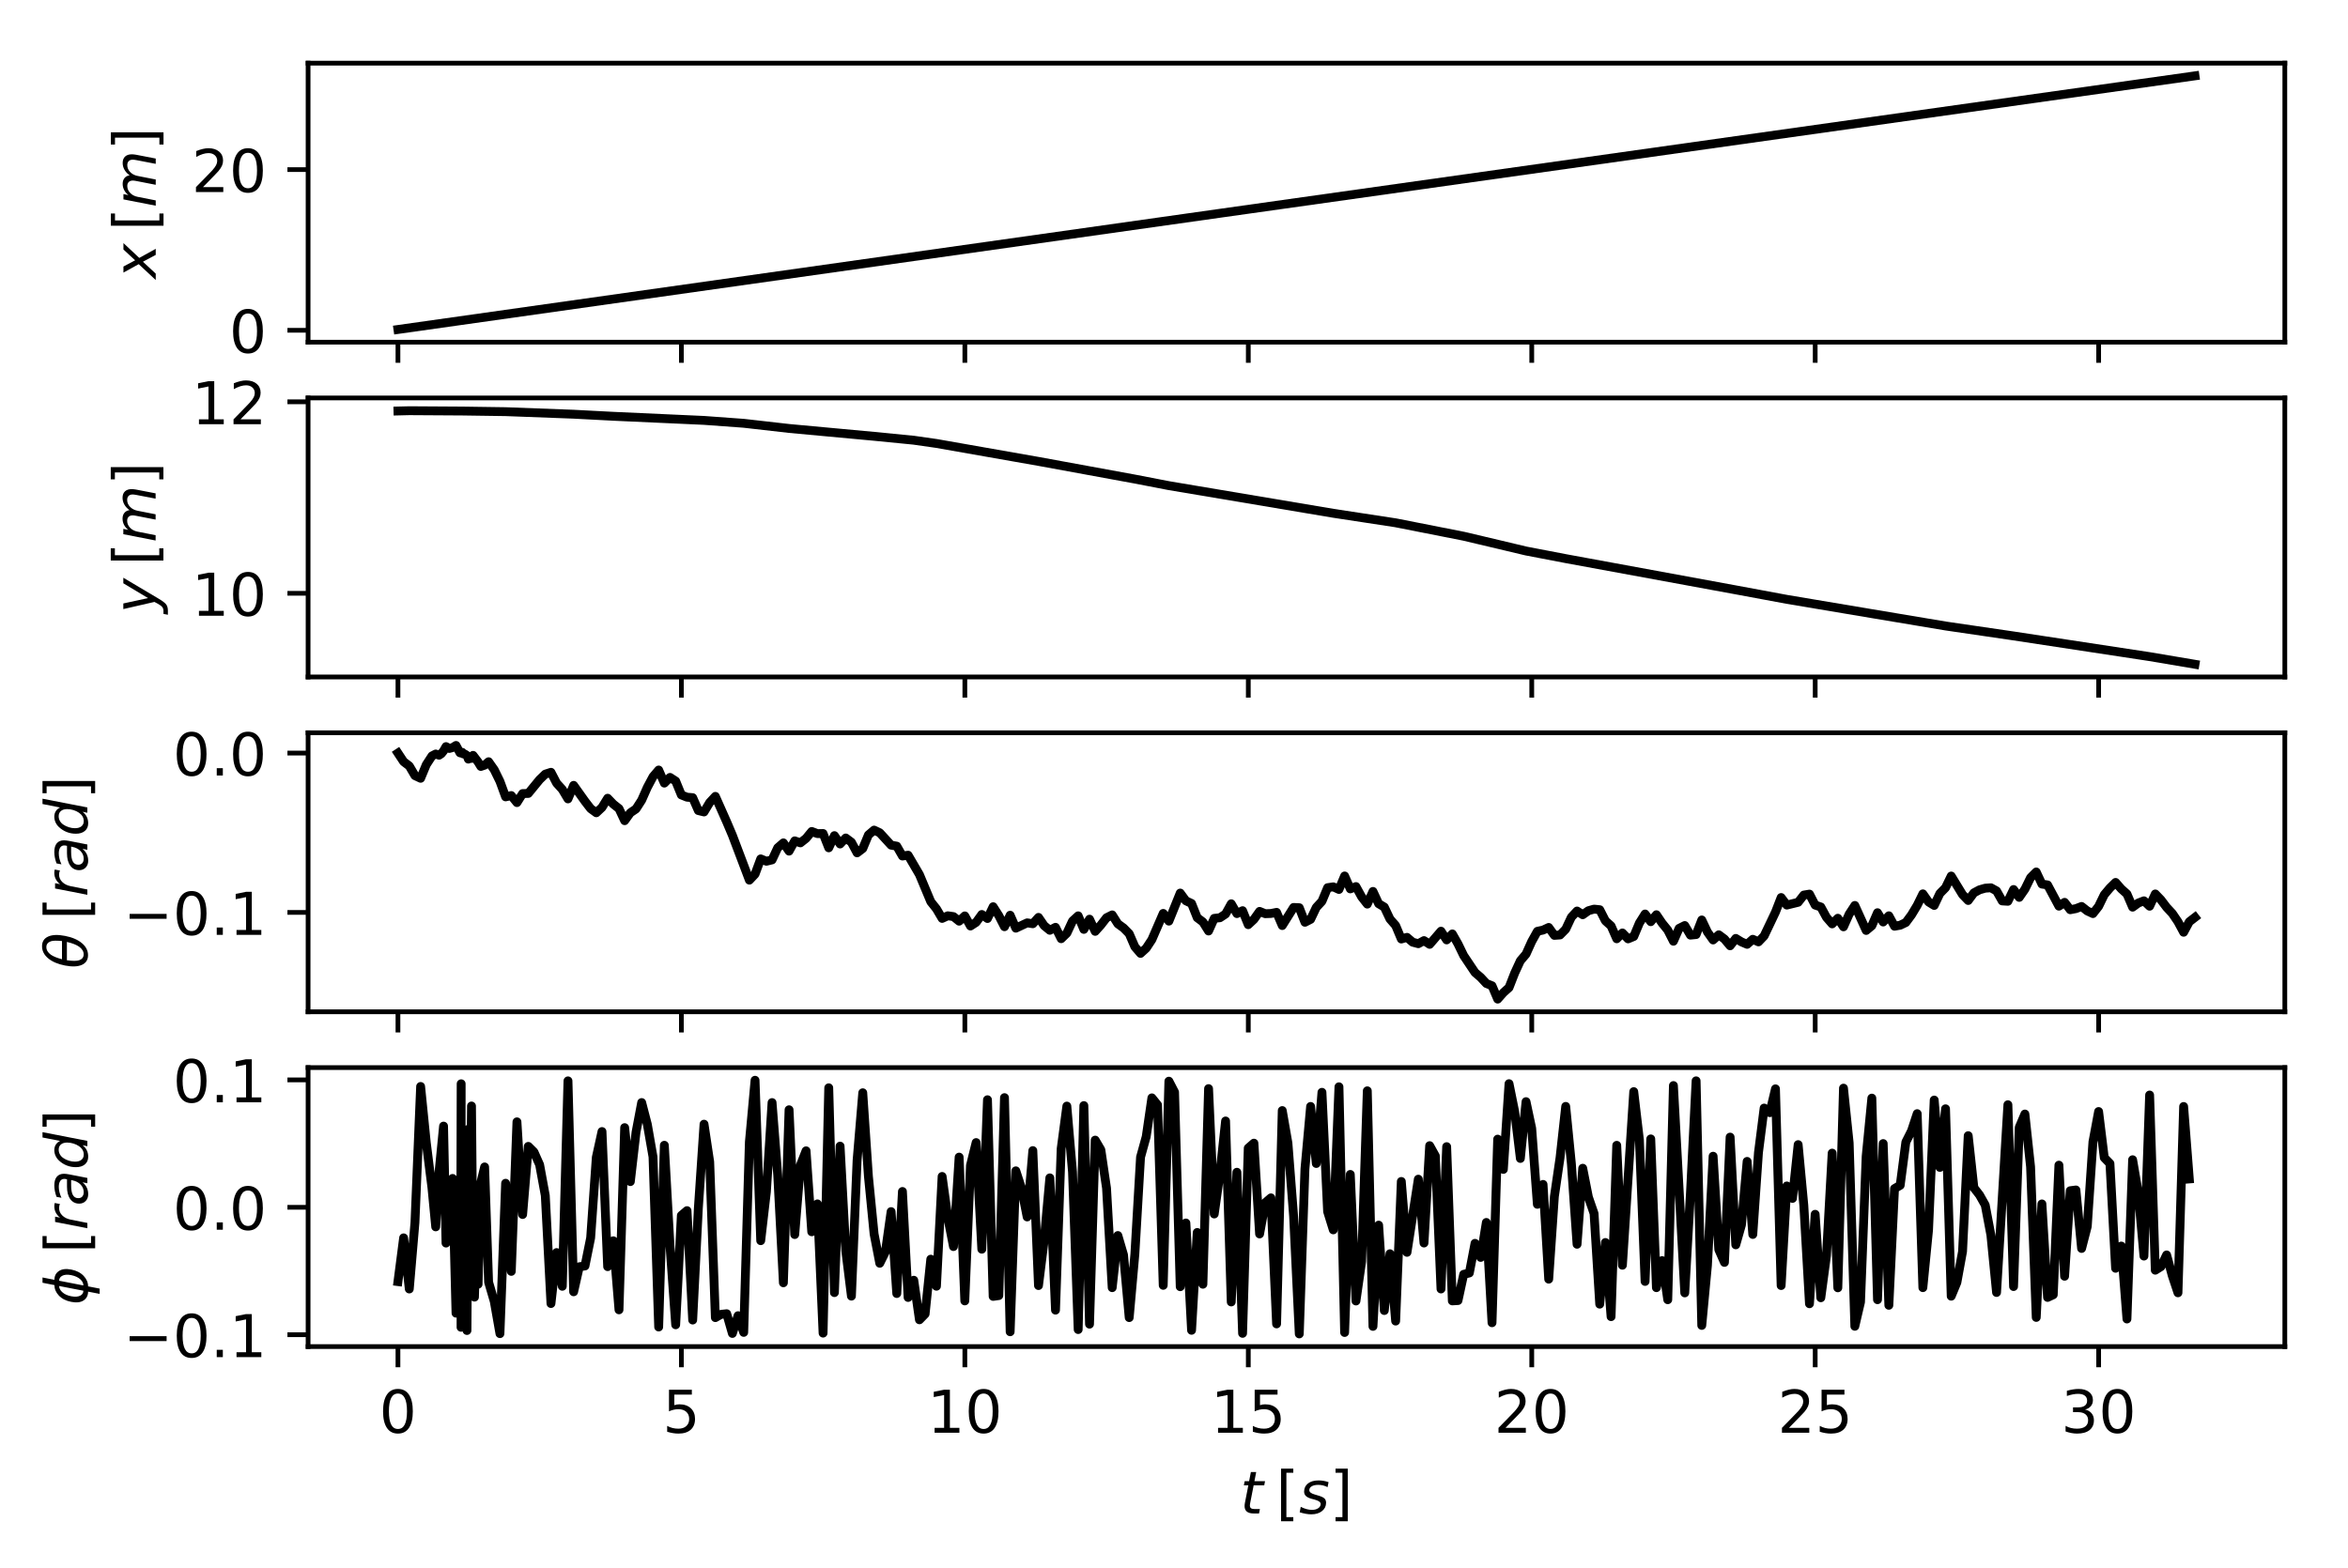 <?xml version="1.0" encoding="utf-8" standalone="no"?>
<!DOCTYPE svg PUBLIC "-//W3C//DTD SVG 1.1//EN"
  "http://www.w3.org/Graphics/SVG/1.1/DTD/svg11.dtd">
<!-- Created with matplotlib (http://matplotlib.org/) -->
<svg height="265.696pt" version="1.1" viewBox="0 0 397.683 265.696" width="397.683pt" xmlns="http://www.w3.org/2000/svg" xmlns:xlink="http://www.w3.org/1999/xlink">
 <defs>
  <style type="text/css">
*{stroke-linecap:butt;stroke-linejoin:round;}
  </style>
 </defs>
 <g id="figure_1">
  <g id="patch_1">
   <path d="M 0 265.696 
L 397.683 265.696 
L 397.683 0 
L 0 0 
z
" style="fill:#ffffff;"/>
  </g>
  <g id="axes_1">
   <g id="patch_2">
    <path d="M 52.183 57.97 
L 386.983 57.97 
L 386.983 10.7 
L 52.183 10.7 
z
" style="fill:#ffffff;"/>
   </g>
   <g id="matplotlib.axis_1">
    <g id="xtick_1">
     <g id="line2d_1">
      <defs>
       <path d="M 0 0 
L 0 3.5 
" id="m81883946bd" style="stroke:#000000;stroke-width:0.8;"/>
      </defs>
      <g>
       <use style="stroke:#000000;stroke-width:0.8;" x="67.401" xlink:href="#m81883946bd" y="57.97"/>
      </g>
     </g>
    </g>
    <g id="xtick_2">
     <g id="line2d_2">
      <g>
       <use style="stroke:#000000;stroke-width:0.8;" x="115.409" xlink:href="#m81883946bd" y="57.97"/>
      </g>
     </g>
    </g>
    <g id="xtick_3">
     <g id="line2d_3">
      <g>
       <use style="stroke:#000000;stroke-width:0.8;" x="163.417" xlink:href="#m81883946bd" y="57.97"/>
      </g>
     </g>
    </g>
    <g id="xtick_4">
     <g id="line2d_4">
      <g>
       <use style="stroke:#000000;stroke-width:0.8;" x="211.426" xlink:href="#m81883946bd" y="57.97"/>
      </g>
     </g>
    </g>
    <g id="xtick_5">
     <g id="line2d_5">
      <g>
       <use style="stroke:#000000;stroke-width:0.8;" x="259.434" xlink:href="#m81883946bd" y="57.97"/>
      </g>
     </g>
    </g>
    <g id="xtick_6">
     <g id="line2d_6">
      <g>
       <use style="stroke:#000000;stroke-width:0.8;" x="307.442" xlink:href="#m81883946bd" y="57.97"/>
      </g>
     </g>
    </g>
    <g id="xtick_7">
     <g id="line2d_7">
      <g>
       <use style="stroke:#000000;stroke-width:0.8;" x="355.45" xlink:href="#m81883946bd" y="57.97"/>
      </g>
     </g>
    </g>
   </g>
   <g id="matplotlib.axis_2">
    <g id="ytick_1">
     <g id="line2d_8">
      <defs>
       <path d="M 0 0 
L -3.5 0 
" id="m32c5c1da26" style="stroke:#000000;stroke-width:0.8;"/>
      </defs>
      <g>
       <use style="stroke:#000000;stroke-width:0.8;" x="52.183" xlink:href="#m32c5c1da26" y="55.957"/>
      </g>
     </g>
     <g id="text_1">
      <!-- 0 -->
      <defs>
       <path d="M 31.781 66.406 
Q 24.172 66.406 20.328 58.906 
Q 16.5 51.422 16.5 36.375 
Q 16.5 21.391 20.328 13.891 
Q 24.172 6.391 31.781 6.391 
Q 39.453 6.391 43.281 13.891 
Q 47.125 21.391 47.125 36.375 
Q 47.125 51.422 43.281 58.906 
Q 39.453 66.406 31.781 66.406 
z
M 31.781 74.219 
Q 44.047 74.219 50.516 64.516 
Q 56.984 54.828 56.984 36.375 
Q 56.984 17.969 50.516 8.266 
Q 44.047 -1.422 31.781 -1.422 
Q 19.531 -1.422 13.062 8.266 
Q 6.594 17.969 6.594 36.375 
Q 6.594 54.828 13.062 64.516 
Q 19.531 74.219 31.781 74.219 
z
" id="DejaVuSans-30"/>
      </defs>
      <g transform="translate(38.82 59.756)scale(0.1 -0.1)">
       <use xlink:href="#DejaVuSans-30"/>
      </g>
     </g>
    </g>
    <g id="ytick_2">
     <g id="line2d_9">
      <g>
       <use style="stroke:#000000;stroke-width:0.8;" x="52.183" xlink:href="#m32c5c1da26" y="28.732"/>
      </g>
     </g>
     <g id="text_2">
      <!-- 20 -->
      <defs>
       <path d="M 19.188 8.297 
L 53.609 8.297 
L 53.609 0 
L 7.328 0 
L 7.328 8.297 
Q 12.938 14.109 22.625 23.891 
Q 32.328 33.688 34.812 36.531 
Q 39.547 41.844 41.422 45.531 
Q 43.312 49.219 43.312 52.781 
Q 43.312 58.594 39.234 62.25 
Q 35.156 65.922 28.609 65.922 
Q 23.969 65.922 18.812 64.312 
Q 13.672 62.703 7.812 59.422 
L 7.812 69.391 
Q 13.766 71.781 18.938 73 
Q 24.125 74.219 28.422 74.219 
Q 39.75 74.219 46.484 68.547 
Q 53.219 62.891 53.219 53.422 
Q 53.219 48.922 51.531 44.891 
Q 49.859 40.875 45.406 35.406 
Q 44.188 33.984 37.641 27.219 
Q 31.109 20.453 19.188 8.297 
z
" id="DejaVuSans-32"/>
      </defs>
      <g transform="translate(32.458 32.532)scale(0.1 -0.1)">
       <use xlink:href="#DejaVuSans-32"/>
       <use x="63.623" xlink:href="#DejaVuSans-30"/>
      </g>
     </g>
    </g>
    <g id="text_3">
     <!-- $x \: [m]$ -->
     <defs>
      <path d="M 60.016 54.688 
L 34.906 27.875 
L 50.297 0 
L 39.984 0 
L 28.422 21.688 
L 8.297 0 
L -2.594 0 
L 24.312 28.812 
L 10.016 54.688 
L 20.312 54.688 
L 30.812 34.906 
L 49.125 54.688 
z
" id="DejaVuSans-Oblique-78"/>
      <path d="M 8.594 75.984 
L 29.297 75.984 
L 29.297 69 
L 17.578 69 
L 17.578 -6.203 
L 29.297 -6.203 
L 29.297 -13.188 
L 8.594 -13.188 
z
" id="DejaVuSans-5b"/>
      <path d="M 89.797 33.016 
L 83.406 0 
L 74.422 0 
L 80.719 32.719 
Q 81.109 34.812 81.297 36.328 
Q 81.5 37.844 81.5 38.922 
Q 81.5 43.312 79.047 45.75 
Q 76.609 48.188 72.219 48.188 
Q 65.672 48.188 60.547 43.281 
Q 55.422 38.375 53.906 30.516 
L 47.906 0 
L 38.922 0 
L 45.312 32.719 
Q 45.703 34.516 45.891 36.047 
Q 46.094 37.594 46.094 38.812 
Q 46.094 43.266 43.656 45.719 
Q 41.219 48.188 36.922 48.188 
Q 30.281 48.188 25.141 43.281 
Q 20.016 38.375 18.5 30.516 
L 12.5 0 
L 3.516 0 
L 14.203 54.688 
L 23.188 54.688 
L 21.484 46.188 
Q 25.141 50.984 30.047 53.484 
Q 34.969 56 40.578 56 
Q 46.531 56 50.359 52.875 
Q 54.203 49.75 54.984 44.188 
Q 59.078 49.953 64.469 52.969 
Q 69.875 56 75.875 56 
Q 82.906 56 86.734 51.953 
Q 90.578 47.906 90.578 40.484 
Q 90.578 38.875 90.375 36.938 
Q 90.188 35.016 89.797 33.016 
z
" id="DejaVuSans-Oblique-6d"/>
      <path d="M 30.422 75.984 
L 30.422 -13.188 
L 9.719 -13.188 
L 9.719 -6.203 
L 21.391 -6.203 
L 21.391 69 
L 9.719 69 
L 9.719 75.984 
z
" id="DejaVuSans-5d"/>
     </defs>
     <g transform="translate(26.378 47.185)rotate(-90)scale(0.1 -0.1)">
      <use transform="translate(0 0.016)" xlink:href="#DejaVuSans-Oblique-78"/>
      <use transform="translate(80.827 0.016)" xlink:href="#DejaVuSans-5b"/>
      <use transform="translate(119.84 0.016)" xlink:href="#DejaVuSans-Oblique-6d"/>
      <use transform="translate(217.252 0.016)" xlink:href="#DejaVuSans-5d"/>
     </g>
    </g>
   </g>
   <g id="line2d_10">
    <path clip-path="url(#p92d96de871)" d="M 67.401 55.821 
L 206.616 36.135 
L 371.765 12.849 
L 371.765 12.849 
" style="fill:none;stroke:#000000;stroke-linecap:square;stroke-width:1.5;"/>
   </g>
   <g id="patch_3">
    <path d="M 52.183 57.97 
L 52.183 10.7 
" style="fill:none;stroke:#000000;stroke-linecap:square;stroke-linejoin:miter;stroke-width:0.8;"/>
   </g>
   <g id="patch_4">
    <path d="M 386.983 57.97 
L 386.983 10.7 
" style="fill:none;stroke:#000000;stroke-linecap:square;stroke-linejoin:miter;stroke-width:0.8;"/>
   </g>
   <g id="patch_5">
    <path d="M 52.183 57.97 
L 386.983 57.97 
" style="fill:none;stroke:#000000;stroke-linecap:square;stroke-linejoin:miter;stroke-width:0.8;"/>
   </g>
   <g id="patch_6">
    <path d="M 52.183 10.7 
L 386.983 10.7 
" style="fill:none;stroke:#000000;stroke-linecap:square;stroke-linejoin:miter;stroke-width:0.8;"/>
   </g>
  </g>
  <g id="axes_2">
   <g id="patch_7">
    <path d="M 52.183 114.693 
L 386.983 114.693 
L 386.983 67.423 
L 52.183 67.423 
z
" style="fill:#ffffff;"/>
   </g>
   <g id="matplotlib.axis_3">
    <g id="xtick_8">
     <g id="line2d_11">
      <g>
       <use style="stroke:#000000;stroke-width:0.8;" x="67.401" xlink:href="#m81883946bd" y="114.693"/>
      </g>
     </g>
    </g>
    <g id="xtick_9">
     <g id="line2d_12">
      <g>
       <use style="stroke:#000000;stroke-width:0.8;" x="115.409" xlink:href="#m81883946bd" y="114.693"/>
      </g>
     </g>
    </g>
    <g id="xtick_10">
     <g id="line2d_13">
      <g>
       <use style="stroke:#000000;stroke-width:0.8;" x="163.417" xlink:href="#m81883946bd" y="114.693"/>
      </g>
     </g>
    </g>
    <g id="xtick_11">
     <g id="line2d_14">
      <g>
       <use style="stroke:#000000;stroke-width:0.8;" x="211.426" xlink:href="#m81883946bd" y="114.693"/>
      </g>
     </g>
    </g>
    <g id="xtick_12">
     <g id="line2d_15">
      <g>
       <use style="stroke:#000000;stroke-width:0.8;" x="259.434" xlink:href="#m81883946bd" y="114.693"/>
      </g>
     </g>
    </g>
    <g id="xtick_13">
     <g id="line2d_16">
      <g>
       <use style="stroke:#000000;stroke-width:0.8;" x="307.442" xlink:href="#m81883946bd" y="114.693"/>
      </g>
     </g>
    </g>
    <g id="xtick_14">
     <g id="line2d_17">
      <g>
       <use style="stroke:#000000;stroke-width:0.8;" x="355.45" xlink:href="#m81883946bd" y="114.693"/>
      </g>
     </g>
    </g>
   </g>
   <g id="matplotlib.axis_4">
    <g id="ytick_3">
     <g id="line2d_18">
      <g>
       <use style="stroke:#000000;stroke-width:0.8;" x="52.183" xlink:href="#m32c5c1da26" y="100.519"/>
      </g>
     </g>
     <g id="text_4">
      <!-- 10 -->
      <defs>
       <path d="M 12.406 8.297 
L 28.516 8.297 
L 28.516 63.922 
L 10.984 60.406 
L 10.984 69.391 
L 28.422 72.906 
L 38.281 72.906 
L 38.281 8.297 
L 54.391 8.297 
L 54.391 0 
L 12.406 0 
z
" id="DejaVuSans-31"/>
      </defs>
      <g transform="translate(32.458 104.319)scale(0.1 -0.1)">
       <use xlink:href="#DejaVuSans-31"/>
       <use x="63.623" xlink:href="#DejaVuSans-30"/>
      </g>
     </g>
    </g>
    <g id="ytick_4">
     <g id="line2d_19">
      <g>
       <use style="stroke:#000000;stroke-width:0.8;" x="52.183" xlink:href="#m32c5c1da26" y="68.073"/>
      </g>
     </g>
     <g id="text_5">
      <!-- 12 -->
      <g transform="translate(32.458 71.872)scale(0.1 -0.1)">
       <use xlink:href="#DejaVuSans-31"/>
       <use x="63.623" xlink:href="#DejaVuSans-32"/>
      </g>
     </g>
    </g>
    <g id="text_6">
     <!-- $y \: [m]$ -->
     <defs>
      <path d="M 24.812 -5.078 
Q 18.562 -15.578 14.625 -18.188 
Q 10.688 -20.797 4.594 -20.797 
L -2.484 -20.797 
L -0.984 -13.281 
L 4.203 -13.281 
Q 7.953 -13.281 10.594 -11.234 
Q 13.234 -9.188 16.5 -3.219 
L 19.281 2 
L 7.172 54.688 
L 16.703 54.688 
L 25.781 12.797 
L 50.875 54.688 
L 60.297 54.688 
z
" id="DejaVuSans-Oblique-79"/>
     </defs>
     <g transform="translate(26.358 103.908)rotate(-90)scale(0.1 -0.1)">
      <use transform="translate(0 0.016)" xlink:href="#DejaVuSans-Oblique-79"/>
      <use transform="translate(80.827 0.016)" xlink:href="#DejaVuSans-5b"/>
      <use transform="translate(119.84 0.016)" xlink:href="#DejaVuSans-Oblique-6d"/>
      <use transform="translate(217.252 0.016)" xlink:href="#DejaVuSans-5d"/>
     </g>
    </g>
   </g>
   <g id="line2d_20">
    <path clip-path="url(#p601a34c02e)" d="M 67.401 69.63 
L 69.321 69.583 
L 78.344 69.639 
L 85.636 69.744 
L 97.158 70.176 
L 103.879 70.527 
L 113.481 70.963 
L 119.242 71.225 
L 125.963 71.715 
L 133.644 72.589 
L 148.046 73.921 
L 154.768 74.583 
L 158.608 75.132 
L 175.891 78.172 
L 192.214 81.164 
L 197.975 82.278 
L 225.82 86.962 
L 236.382 88.574 
L 247.903 90.847 
L 253.664 92.209 
L 258.465 93.351 
L 265.186 94.642 
L 293.991 99.937 
L 302.633 101.543 
L 317.035 103.964 
L 329.517 106.053 
L 341.039 107.741 
L 364.083 111.246 
L 371.765 112.544 
L 371.765 112.544 
" style="fill:none;stroke:#000000;stroke-linecap:square;stroke-width:1.5;"/>
   </g>
   <g id="patch_8">
    <path d="M 52.183 114.693 
L 52.183 67.423 
" style="fill:none;stroke:#000000;stroke-linecap:square;stroke-linejoin:miter;stroke-width:0.8;"/>
   </g>
   <g id="patch_9">
    <path d="M 386.983 114.693 
L 386.983 67.423 
" style="fill:none;stroke:#000000;stroke-linecap:square;stroke-linejoin:miter;stroke-width:0.8;"/>
   </g>
   <g id="patch_10">
    <path d="M 52.183 114.693 
L 386.983 114.693 
" style="fill:none;stroke:#000000;stroke-linecap:square;stroke-linejoin:miter;stroke-width:0.8;"/>
   </g>
   <g id="patch_11">
    <path d="M 52.183 67.423 
L 386.983 67.423 
" style="fill:none;stroke:#000000;stroke-linecap:square;stroke-linejoin:miter;stroke-width:0.8;"/>
   </g>
  </g>
  <g id="axes_3">
   <g id="patch_12">
    <path d="M 52.183 171.417 
L 386.983 171.417 
L 386.983 124.147 
L 52.183 124.147 
z
" style="fill:#ffffff;"/>
   </g>
   <g id="matplotlib.axis_5">
    <g id="xtick_15">
     <g id="line2d_21">
      <g>
       <use style="stroke:#000000;stroke-width:0.8;" x="67.401" xlink:href="#m81883946bd" y="171.417"/>
      </g>
     </g>
    </g>
    <g id="xtick_16">
     <g id="line2d_22">
      <g>
       <use style="stroke:#000000;stroke-width:0.8;" x="115.409" xlink:href="#m81883946bd" y="171.417"/>
      </g>
     </g>
    </g>
    <g id="xtick_17">
     <g id="line2d_23">
      <g>
       <use style="stroke:#000000;stroke-width:0.8;" x="163.417" xlink:href="#m81883946bd" y="171.417"/>
      </g>
     </g>
    </g>
    <g id="xtick_18">
     <g id="line2d_24">
      <g>
       <use style="stroke:#000000;stroke-width:0.8;" x="211.426" xlink:href="#m81883946bd" y="171.417"/>
      </g>
     </g>
    </g>
    <g id="xtick_19">
     <g id="line2d_25">
      <g>
       <use style="stroke:#000000;stroke-width:0.8;" x="259.434" xlink:href="#m81883946bd" y="171.417"/>
      </g>
     </g>
    </g>
    <g id="xtick_20">
     <g id="line2d_26">
      <g>
       <use style="stroke:#000000;stroke-width:0.8;" x="307.442" xlink:href="#m81883946bd" y="171.417"/>
      </g>
     </g>
    </g>
    <g id="xtick_21">
     <g id="line2d_27">
      <g>
       <use style="stroke:#000000;stroke-width:0.8;" x="355.45" xlink:href="#m81883946bd" y="171.417"/>
      </g>
     </g>
    </g>
   </g>
   <g id="matplotlib.axis_6">
    <g id="ytick_5">
     <g id="line2d_28">
      <g>
       <use style="stroke:#000000;stroke-width:0.8;" x="52.183" xlink:href="#m32c5c1da26" y="154.584"/>
      </g>
     </g>
     <g id="text_7">
      <!-- −0.1 -->
      <defs>
       <path d="M 10.594 35.5 
L 73.188 35.5 
L 73.188 27.203 
L 10.594 27.203 
z
" id="DejaVuSans-2212"/>
       <path d="M 10.688 12.406 
L 21 12.406 
L 21 0 
L 10.688 0 
z
" id="DejaVuSans-2e"/>
      </defs>
      <g transform="translate(20.9 158.383)scale(0.1 -0.1)">
       <use xlink:href="#DejaVuSans-2212"/>
       <use x="83.789" xlink:href="#DejaVuSans-30"/>
       <use x="147.412" xlink:href="#DejaVuSans-2e"/>
       <use x="179.199" xlink:href="#DejaVuSans-31"/>
      </g>
     </g>
    </g>
    <g id="ytick_6">
     <g id="line2d_29">
      <g>
       <use style="stroke:#000000;stroke-width:0.8;" x="52.183" xlink:href="#m32c5c1da26" y="127.587"/>
      </g>
     </g>
     <g id="text_8">
      <!-- 0.0 -->
      <g transform="translate(29.28 131.386)scale(0.1 -0.1)">
       <use xlink:href="#DejaVuSans-30"/>
       <use x="63.623" xlink:href="#DejaVuSans-2e"/>
       <use x="95.41" xlink:href="#DejaVuSans-30"/>
      </g>
     </g>
    </g>
    <g id="text_9">
     <!-- $\theta \: [rad]$ -->
     <defs>
      <path d="M 45.516 34.672 
L 14.453 34.672 
Q 12.359 20.062 14.5 13.875 
Q 17.188 6.25 24.469 6.25 
Q 31.781 6.25 37.359 13.922 
Q 42.234 20.656 45.516 34.672 
z
M 47.016 42.969 
Q 48.344 56.844 46.625 61.719 
Q 43.953 69.438 36.766 69.438 
Q 29.297 69.438 23.828 61.812 
Q 19.531 55.672 16.156 42.969 
z
M 38.188 76.766 
Q 49.906 76.766 54.594 66.406 
Q 59.281 56.109 55.719 37.844 
Q 52.203 19.625 43.453 9.281 
Q 34.766 -1.125 23.047 -1.125 
Q 11.281 -1.125 6.641 9.281 
Q 2 19.625 5.516 37.844 
Q 9.078 56.109 17.719 66.406 
Q 26.422 76.766 38.188 76.766 
z
" id="DejaVuSans-Oblique-3b8"/>
      <path d="M 44.578 46.391 
Q 43.219 47.125 41.453 47.516 
Q 39.703 47.906 37.703 47.906 
Q 30.516 47.906 25.141 42.453 
Q 19.781 37.016 18.016 27.875 
L 12.5 0 
L 3.516 0 
L 14.203 54.688 
L 23.188 54.688 
L 21.484 46.188 
Q 25.047 50.922 30 53.453 
Q 34.969 56 40.578 56 
Q 42.047 56 43.453 55.828 
Q 44.875 55.672 46.297 55.281 
z
" id="DejaVuSans-Oblique-72"/>
      <path d="M 53.719 31.203 
L 47.609 0 
L 38.625 0 
L 40.281 8.297 
Q 36.328 3.422 31.266 1 
Q 26.219 -1.422 20.016 -1.422 
Q 13.031 -1.422 8.562 2.844 
Q 4.109 7.125 4.109 13.812 
Q 4.109 23.391 11.75 28.953 
Q 19.391 34.516 32.812 34.516 
L 45.312 34.516 
L 45.797 36.922 
Q 45.906 37.312 45.953 37.766 
Q 46 38.234 46 39.203 
Q 46 43.562 42.453 45.969 
Q 38.922 48.391 32.516 48.391 
Q 28.125 48.391 23.5 47.266 
Q 18.891 46.141 14.016 43.891 
L 15.578 52.203 
Q 20.656 54.109 25.516 55.047 
Q 30.375 56 34.906 56 
Q 44.578 56 49.625 51.797 
Q 54.688 47.609 54.688 39.594 
Q 54.688 37.984 54.438 35.812 
Q 54.203 33.641 53.719 31.203 
z
M 44 27.484 
L 35.016 27.484 
Q 23.969 27.484 18.672 24.531 
Q 13.375 21.578 13.375 15.375 
Q 13.375 11.078 16.078 8.641 
Q 18.797 6.203 23.578 6.203 
Q 30.906 6.203 36.375 11.453 
Q 41.844 16.703 43.609 25.484 
z
" id="DejaVuSans-Oblique-61"/>
      <path d="M 41.797 8.203 
Q 38.188 3.469 33.25 1.016 
Q 28.328 -1.422 22.312 -1.422 
Q 14.109 -1.422 9.344 4.172 
Q 4.594 9.766 4.594 19.484 
Q 4.594 27.594 7.469 34.938 
Q 10.359 42.281 15.828 48.094 
Q 19.438 51.953 23.969 53.969 
Q 28.516 56 33.5 56 
Q 38.766 56 42.797 53.453 
Q 46.828 50.922 49.031 46.188 
L 54.891 75.984 
L 63.922 75.984 
L 49.125 0 
L 40.094 0 
z
M 13.922 21.094 
Q 13.922 14.016 17.109 10.062 
Q 20.312 6.109 25.984 6.109 
Q 30.172 6.109 33.766 8.125 
Q 37.359 10.156 40.094 14.109 
Q 42.969 18.219 44.625 23.578 
Q 46.297 28.953 46.297 34.188 
Q 46.297 40.969 43.094 44.766 
Q 39.891 48.578 34.281 48.578 
Q 30.031 48.578 26.359 46.578 
Q 22.703 44.578 20.125 40.828 
Q 17.281 36.766 15.594 31.391 
Q 13.922 26.031 13.922 21.094 
z
" id="DejaVuSans-Oblique-64"/>
     </defs>
     <g transform="translate(14.82 164.132)rotate(-90)scale(0.1 -0.1)">
      <use transform="translate(0 0.234)" xlink:href="#DejaVuSans-Oblique-3b8"/>
      <use transform="translate(82.829 0.234)" xlink:href="#DejaVuSans-5b"/>
      <use transform="translate(121.842 0.234)" xlink:href="#DejaVuSans-Oblique-72"/>
      <use transform="translate(162.956 0.234)" xlink:href="#DejaVuSans-Oblique-61"/>
      <use transform="translate(224.235 0.234)" xlink:href="#DejaVuSans-Oblique-64"/>
      <use transform="translate(287.711 0.234)" xlink:href="#DejaVuSans-5d"/>
     </g>
    </g>
   </g>
   <g id="line2d_30">
    <path clip-path="url(#p943ed63f48)" d="M 67.401 127.587 
L 68.361 129.04 
L 69.321 129.772 
L 70.281 131.406 
L 71.242 131.858 
L 72.202 129.553 
L 73.162 128.076 
L 73.797 127.745 
L 74.367 127.947 
L 74.746 127.691 
L 75.125 127.223 
L 75.543 126.493 
L 76.101 126.802 
L 76.658 126.65 
L 77.236 126.296 
L 77.901 127.534 
L 78.057 127.581 
L 78.167 127.491 
L 78.292 127.465 
L 78.467 127.728 
L 78.539 127.696 
L 78.739 127.77 
L 79.09 128.006 
L 79.328 128.609 
L 79.593 128.26 
L 79.858 128.49 
L 80.123 127.978 
L 80.974 129.096 
L 81.44 129.853 
L 82.08 129.635 
L 82.755 129.055 
L 83.715 130.419 
L 84.676 132.381 
L 85.636 135.004 
L 86.596 134.786 
L 87.556 135.975 
L 88.516 134.45 
L 89.476 134.424 
L 91.397 132.08 
L 92.357 131.154 
L 93.317 130.845 
L 94.277 132.679 
L 95.237 133.738 
L 96.198 135.348 
L 97.158 133.058 
L 99.078 135.751 
L 100.038 136.996 
L 100.998 137.699 
L 101.959 136.796 
L 102.919 135.239 
L 103.879 136.236 
L 104.839 136.996 
L 105.799 139.039 
L 106.759 137.702 
L 107.72 137.053 
L 108.68 135.56 
L 109.64 133.393 
L 110.6 131.591 
L 111.56 130.459 
L 112.52 132.673 
L 113.481 131.71 
L 114.441 132.334 
L 115.401 134.677 
L 116.361 135.062 
L 117.321 135.142 
L 118.281 137.326 
L 119.242 137.56 
L 120.202 135.959 
L 121.162 134.923 
L 123.082 139.245 
L 124.042 141.507 
L 126.923 149.113 
L 127.883 148.097 
L 128.843 145.516 
L 129.803 145.913 
L 130.764 145.68 
L 131.724 143.629 
L 132.684 142.803 
L 133.644 144.197 
L 134.604 142.461 
L 135.564 142.796 
L 136.524 142.039 
L 137.485 140.87 
L 138.445 141.232 
L 139.405 141.214 
L 140.365 143.639 
L 141.325 141.575 
L 142.285 142.988 
L 143.246 141.975 
L 144.206 142.692 
L 145.166 144.489 
L 146.126 143.756 
L 147.086 141.454 
L 148.046 140.637 
L 149.007 141.091 
L 150.927 143.186 
L 151.887 143.355 
L 152.847 145.026 
L 153.807 144.888 
L 155.728 148.178 
L 157.648 152.767 
L 158.608 153.973 
L 159.568 155.596 
L 160.529 155.154 
L 161.489 155.291 
L 162.449 156.067 
L 163.409 155.176 
L 164.369 156.885 
L 165.329 156.26 
L 166.29 154.932 
L 167.25 155.614 
L 168.21 153.619 
L 169.17 155.129 
L 170.13 157.004 
L 171.09 155.058 
L 172.051 157.25 
L 173.971 156.351 
L 174.931 156.499 
L 175.891 155.426 
L 176.851 156.825 
L 177.812 157.61 
L 178.772 157.107 
L 179.732 159.035 
L 180.692 158.104 
L 181.652 156.038 
L 182.612 155.162 
L 183.573 157.456 
L 184.533 155.73 
L 185.493 157.79 
L 186.453 156.722 
L 187.413 155.484 
L 188.373 155.003 
L 189.334 156.515 
L 190.294 157.214 
L 191.254 158.186 
L 192.214 160.408 
L 193.174 161.523 
L 194.134 160.646 
L 195.094 159.188 
L 197.015 154.751 
L 197.975 156.058 
L 199.895 151.304 
L 200.855 152.612 
L 201.816 153.068 
L 202.776 155.475 
L 203.736 156.198 
L 204.696 157.73 
L 205.656 155.587 
L 206.616 155.486 
L 207.577 154.852 
L 208.537 153.122 
L 209.497 154.782 
L 210.457 154.29 
L 211.417 156.657 
L 212.377 155.761 
L 213.338 154.41 
L 214.298 154.8 
L 215.258 154.764 
L 216.218 154.573 
L 217.178 156.806 
L 219.099 153.741 
L 220.059 153.787 
L 221.019 156.25 
L 221.979 155.755 
L 222.939 153.735 
L 223.899 152.696 
L 224.86 150.391 
L 225.82 150.25 
L 226.78 150.693 
L 227.74 148.409 
L 228.7 150.594 
L 229.66 150.204 
L 230.621 151.948 
L 231.581 153.174 
L 232.541 151.029 
L 233.501 153.103 
L 234.461 153.678 
L 235.421 155.704 
L 236.382 156.799 
L 237.342 159.085 
L 238.302 158.808 
L 239.262 159.626 
L 240.222 159.883 
L 241.182 159.358 
L 242.143 159.992 
L 244.063 157.763 
L 245.023 159.239 
L 245.983 158.228 
L 246.943 159.917 
L 247.903 161.896 
L 249.824 164.764 
L 250.784 165.586 
L 251.744 166.621 
L 252.704 167.01 
L 253.664 169.268 
L 254.625 168.178 
L 255.585 167.316 
L 256.545 164.855 
L 257.505 162.772 
L 258.465 161.645 
L 259.425 159.512 
L 260.386 157.785 
L 261.346 157.575 
L 262.306 157.128 
L 263.266 158.469 
L 264.226 158.401 
L 265.186 157.425 
L 266.147 155.382 
L 267.107 154.348 
L 268.067 154.976 
L 269.027 154.295 
L 269.987 154.023 
L 270.947 154.123 
L 271.908 156.003 
L 272.868 156.869 
L 273.828 159.048 
L 274.788 158.066 
L 275.748 159.062 
L 276.708 158.662 
L 277.669 156.377 
L 278.629 154.853 
L 279.589 156.152 
L 280.549 154.977 
L 281.509 156.394 
L 282.469 157.576 
L 283.43 159.462 
L 284.39 157.29 
L 285.35 156.805 
L 286.31 158.43 
L 287.27 158.333 
L 288.23 155.863 
L 289.191 157.9 
L 290.151 159.247 
L 291.111 158.376 
L 292.071 159.091 
L 293.031 160.235 
L 293.991 158.989 
L 294.952 159.576 
L 295.912 159.986 
L 296.872 159.136 
L 297.832 159.571 
L 298.792 158.568 
L 300.713 154.53 
L 301.673 152.06 
L 302.633 153.339 
L 304.553 152.867 
L 305.513 151.642 
L 306.473 151.482 
L 307.434 153.339 
L 308.394 153.66 
L 309.354 155.419 
L 310.314 156.523 
L 311.274 155.572 
L 312.234 157.02 
L 313.195 154.874 
L 314.155 153.404 
L 316.075 157.637 
L 317.035 156.838 
L 317.995 154.632 
L 318.956 156.203 
L 319.916 155.154 
L 320.876 156.921 
L 321.836 156.751 
L 322.796 156.291 
L 323.756 154.991 
L 324.717 153.391 
L 325.677 151.437 
L 326.637 152.805 
L 327.597 153.399 
L 328.557 151.373 
L 329.517 150.397 
L 330.478 148.419 
L 332.398 151.565 
L 333.358 152.562 
L 334.318 151.267 
L 335.278 150.751 
L 336.239 150.476 
L 337.199 150.409 
L 338.159 150.94 
L 339.119 152.636 
L 340.079 152.695 
L 341.039 150.705 
L 342 152.034 
L 342.96 150.647 
L 343.92 148.693 
L 344.88 147.731 
L 345.84 149.779 
L 346.8 149.927 
L 348.721 153.521 
L 349.681 152.878 
L 350.641 154.126 
L 351.601 153.94 
L 352.561 153.574 
L 353.522 154.333 
L 354.482 154.781 
L 355.442 153.557 
L 356.402 151.583 
L 357.362 150.442 
L 358.322 149.503 
L 359.283 150.594 
L 360.243 151.458 
L 361.203 153.69 
L 362.163 152.99 
L 363.123 152.618 
L 364.083 153.53 
L 365.043 151.456 
L 366.004 152.451 
L 366.964 153.716 
L 367.924 154.749 
L 368.884 156.161 
L 369.844 157.942 
L 370.804 156.163 
L 371.765 155.421 
L 371.765 155.421 
" style="fill:none;stroke:#000000;stroke-linecap:square;stroke-width:1.5;"/>
   </g>
   <g id="patch_13">
    <path d="M 52.183 171.417 
L 52.183 124.147 
" style="fill:none;stroke:#000000;stroke-linecap:square;stroke-linejoin:miter;stroke-width:0.8;"/>
   </g>
   <g id="patch_14">
    <path d="M 386.983 171.417 
L 386.983 124.147 
" style="fill:none;stroke:#000000;stroke-linecap:square;stroke-linejoin:miter;stroke-width:0.8;"/>
   </g>
   <g id="patch_15">
    <path d="M 52.183 171.417 
L 386.983 171.417 
" style="fill:none;stroke:#000000;stroke-linecap:square;stroke-linejoin:miter;stroke-width:0.8;"/>
   </g>
   <g id="patch_16">
    <path d="M 52.183 124.147 
L 386.983 124.147 
" style="fill:none;stroke:#000000;stroke-linecap:square;stroke-linejoin:miter;stroke-width:0.8;"/>
   </g>
  </g>
  <g id="axes_4">
   <g id="patch_17">
    <path d="M 52.183 228.14 
L 386.983 228.14 
L 386.983 180.87 
L 52.183 180.87 
z
" style="fill:#ffffff;"/>
   </g>
   <g id="matplotlib.axis_7">
    <g id="xtick_22">
     <g id="line2d_31">
      <g>
       <use style="stroke:#000000;stroke-width:0.8;" x="67.401" xlink:href="#m81883946bd" y="228.14"/>
      </g>
     </g>
     <g id="text_10">
      <!-- 0 -->
      <g transform="translate(64.22 242.738)scale(0.1 -0.1)">
       <use xlink:href="#DejaVuSans-30"/>
      </g>
     </g>
    </g>
    <g id="xtick_23">
     <g id="line2d_32">
      <g>
       <use style="stroke:#000000;stroke-width:0.8;" x="115.409" xlink:href="#m81883946bd" y="228.14"/>
      </g>
     </g>
     <g id="text_11">
      <!-- 5 -->
      <defs>
       <path d="M 10.797 72.906 
L 49.516 72.906 
L 49.516 64.594 
L 19.828 64.594 
L 19.828 46.734 
Q 21.969 47.469 24.109 47.828 
Q 26.266 48.188 28.422 48.188 
Q 40.625 48.188 47.75 41.5 
Q 54.891 34.812 54.891 23.391 
Q 54.891 11.625 47.562 5.094 
Q 40.234 -1.422 26.906 -1.422 
Q 22.312 -1.422 17.547 -0.641 
Q 12.797 0.141 7.719 1.703 
L 7.719 11.625 
Q 12.109 9.234 16.797 8.062 
Q 21.484 6.891 26.703 6.891 
Q 35.156 6.891 40.078 11.328 
Q 45.016 15.766 45.016 23.391 
Q 45.016 31 40.078 35.438 
Q 35.156 39.891 26.703 39.891 
Q 22.75 39.891 18.812 39.016 
Q 14.891 38.141 10.797 36.281 
z
" id="DejaVuSans-35"/>
      </defs>
      <g transform="translate(112.228 242.738)scale(0.1 -0.1)">
       <use xlink:href="#DejaVuSans-35"/>
      </g>
     </g>
    </g>
    <g id="xtick_24">
     <g id="line2d_33">
      <g>
       <use style="stroke:#000000;stroke-width:0.8;" x="163.417" xlink:href="#m81883946bd" y="228.14"/>
      </g>
     </g>
     <g id="text_12">
      <!-- 10 -->
      <g transform="translate(157.055 242.738)scale(0.1 -0.1)">
       <use xlink:href="#DejaVuSans-31"/>
       <use x="63.623" xlink:href="#DejaVuSans-30"/>
      </g>
     </g>
    </g>
    <g id="xtick_25">
     <g id="line2d_34">
      <g>
       <use style="stroke:#000000;stroke-width:0.8;" x="211.426" xlink:href="#m81883946bd" y="228.14"/>
      </g>
     </g>
     <g id="text_13">
      <!-- 15 -->
      <g transform="translate(205.063 242.738)scale(0.1 -0.1)">
       <use xlink:href="#DejaVuSans-31"/>
       <use x="63.623" xlink:href="#DejaVuSans-35"/>
      </g>
     </g>
    </g>
    <g id="xtick_26">
     <g id="line2d_35">
      <g>
       <use style="stroke:#000000;stroke-width:0.8;" x="259.434" xlink:href="#m81883946bd" y="228.14"/>
      </g>
     </g>
     <g id="text_14">
      <!-- 20 -->
      <g transform="translate(253.071 242.738)scale(0.1 -0.1)">
       <use xlink:href="#DejaVuSans-32"/>
       <use x="63.623" xlink:href="#DejaVuSans-30"/>
      </g>
     </g>
    </g>
    <g id="xtick_27">
     <g id="line2d_36">
      <g>
       <use style="stroke:#000000;stroke-width:0.8;" x="307.442" xlink:href="#m81883946bd" y="228.14"/>
      </g>
     </g>
     <g id="text_15">
      <!-- 25 -->
      <g transform="translate(301.079 242.738)scale(0.1 -0.1)">
       <use xlink:href="#DejaVuSans-32"/>
       <use x="63.623" xlink:href="#DejaVuSans-35"/>
      </g>
     </g>
    </g>
    <g id="xtick_28">
     <g id="line2d_37">
      <g>
       <use style="stroke:#000000;stroke-width:0.8;" x="355.45" xlink:href="#m81883946bd" y="228.14"/>
      </g>
     </g>
     <g id="text_16">
      <!-- 30 -->
      <defs>
       <path d="M 40.578 39.312 
Q 47.656 37.797 51.625 33 
Q 55.609 28.219 55.609 21.188 
Q 55.609 10.406 48.188 4.484 
Q 40.766 -1.422 27.094 -1.422 
Q 22.516 -1.422 17.656 -0.516 
Q 12.797 0.391 7.625 2.203 
L 7.625 11.719 
Q 11.719 9.328 16.594 8.109 
Q 21.484 6.891 26.812 6.891 
Q 36.078 6.891 40.938 10.547 
Q 45.797 14.203 45.797 21.188 
Q 45.797 27.641 41.281 31.266 
Q 36.766 34.906 28.719 34.906 
L 20.219 34.906 
L 20.219 43.016 
L 29.109 43.016 
Q 36.375 43.016 40.234 45.922 
Q 44.094 48.828 44.094 54.297 
Q 44.094 59.906 40.109 62.906 
Q 36.141 65.922 28.719 65.922 
Q 24.656 65.922 20.016 65.031 
Q 15.375 64.156 9.812 62.312 
L 9.812 71.094 
Q 15.438 72.656 20.344 73.438 
Q 25.25 74.219 29.594 74.219 
Q 40.828 74.219 47.359 69.109 
Q 53.906 64.016 53.906 55.328 
Q 53.906 49.266 50.438 45.094 
Q 46.969 40.922 40.578 39.312 
z
" id="DejaVuSans-33"/>
      </defs>
      <g transform="translate(349.088 242.738)scale(0.1 -0.1)">
       <use xlink:href="#DejaVuSans-33"/>
       <use x="63.623" xlink:href="#DejaVuSans-30"/>
      </g>
     </g>
    </g>
    <g id="text_17">
     <!-- $t \: [s]$ -->
     <defs>
      <path d="M 42.281 54.688 
L 40.922 47.703 
L 23 47.703 
L 17.188 18.016 
Q 16.891 16.359 16.75 15.234 
Q 16.609 14.109 16.609 13.484 
Q 16.609 10.359 18.484 8.938 
Q 20.359 7.516 24.516 7.516 
L 33.594 7.516 
L 32.078 0 
L 23.484 0 
Q 15.484 0 11.547 3.125 
Q 7.625 6.25 7.625 12.594 
Q 7.625 13.719 7.766 15.062 
Q 7.906 16.406 8.203 18.016 
L 14.016 47.703 
L 6.391 47.703 
L 7.812 54.688 
L 15.281 54.688 
L 18.312 70.219 
L 27.297 70.219 
L 24.312 54.688 
z
" id="DejaVuSans-Oblique-74"/>
      <path d="M 50 53.078 
L 48.297 44.578 
Q 44.734 46.531 40.766 47.5 
Q 36.812 48.484 32.625 48.484 
Q 25.531 48.484 21.453 46.062 
Q 17.391 43.656 17.391 39.5 
Q 17.391 34.672 26.859 32.078 
Q 27.594 31.891 27.938 31.781 
L 30.812 30.906 
Q 39.797 28.422 42.797 25.688 
Q 45.797 22.953 45.797 18.219 
Q 45.797 9.516 38.891 4.047 
Q 31.984 -1.422 20.797 -1.422 
Q 16.453 -1.422 11.672 -0.578 
Q 6.891 0.25 1.125 2 
L 2.875 11.281 
Q 7.812 8.734 12.594 7.422 
Q 17.391 6.109 21.781 6.109 
Q 28.375 6.109 32.5 8.938 
Q 36.625 11.766 36.625 16.109 
Q 36.625 20.797 25.781 23.688 
L 24.859 23.922 
L 21.781 24.703 
Q 14.938 26.516 11.766 29.469 
Q 8.594 32.422 8.594 37.016 
Q 8.594 45.75 15.156 50.875 
Q 21.734 56 33.016 56 
Q 37.453 56 41.672 55.266 
Q 45.906 54.547 50 53.078 
z
" id="DejaVuSans-Oblique-73"/>
     </defs>
     <g transform="translate(210.033 256.417)scale(0.1 -0.1)">
      <use transform="translate(0 0.016)" xlink:href="#DejaVuSans-Oblique-74"/>
      <use transform="translate(60.856 0.016)" xlink:href="#DejaVuSans-5b"/>
      <use transform="translate(99.87 0.016)" xlink:href="#DejaVuSans-Oblique-73"/>
      <use transform="translate(151.969 0.016)" xlink:href="#DejaVuSans-5d"/>
     </g>
    </g>
   </g>
   <g id="matplotlib.axis_8">
    <g id="ytick_7">
     <g id="line2d_38">
      <g>
       <use style="stroke:#000000;stroke-width:0.8;" x="52.183" xlink:href="#m32c5c1da26" y="226.128"/>
      </g>
     </g>
     <g id="text_18">
      <!-- −0.1 -->
      <g transform="translate(20.9 229.927)scale(0.1 -0.1)">
       <use xlink:href="#DejaVuSans-2212"/>
       <use x="83.789" xlink:href="#DejaVuSans-30"/>
       <use x="147.412" xlink:href="#DejaVuSans-2e"/>
       <use x="179.199" xlink:href="#DejaVuSans-31"/>
      </g>
     </g>
    </g>
    <g id="ytick_8">
     <g id="line2d_39">
      <g>
       <use style="stroke:#000000;stroke-width:0.8;" x="52.183" xlink:href="#m32c5c1da26" y="204.541"/>
      </g>
     </g>
     <g id="text_19">
      <!-- 0.0 -->
      <g transform="translate(29.28 208.34)scale(0.1 -0.1)">
       <use xlink:href="#DejaVuSans-30"/>
       <use x="63.623" xlink:href="#DejaVuSans-2e"/>
       <use x="95.41" xlink:href="#DejaVuSans-30"/>
      </g>
     </g>
    </g>
    <g id="ytick_9">
     <g id="line2d_40">
      <g>
       <use style="stroke:#000000;stroke-width:0.8;" x="52.183" xlink:href="#m32c5c1da26" y="182.955"/>
      </g>
     </g>
     <g id="text_20">
      <!-- 0.1 -->
      <g transform="translate(29.28 186.754)scale(0.1 -0.1)">
       <use xlink:href="#DejaVuSans-30"/>
       <use x="63.623" xlink:href="#DejaVuSans-2e"/>
       <use x="95.41" xlink:href="#DejaVuSans-31"/>
      </g>
     </g>
    </g>
    <g id="text_21">
     <!-- $\phi \: [rad]$ -->
     <defs>
      <path d="M 46.734 75.984 
L 42.781 55.812 
Q 52.547 55.812 57.562 48.344 
Q 62.75 40.719 60.156 27.297 
Q 57.516 13.875 49.359 6.25 
Q 41.453 -1.219 31.688 -1.219 
L 27.875 -20.797 
L 18.953 -20.797 
L 22.75 -1.219 
Q 13.031 -1.219 7.953 6.25 
Q 2.781 13.875 5.422 27.297 
Q 8.016 40.719 16.156 48.344 
Q 24.125 55.812 33.844 55.812 
L 37.797 75.984 
z
M 33.25 6.781 
Q 38.766 6.781 43.5 11.812 
Q 48.688 17.438 50.688 27.297 
Q 52.641 37.062 49.516 42.781 
Q 46.734 47.797 41.219 47.797 
z
M 24.312 6.781 
L 32.281 47.797 
Q 26.812 47.797 22.078 42.781 
Q 16.75 37.062 14.891 27.297 
Q 13.031 17.438 16.062 11.812 
Q 18.797 6.781 24.312 6.781 
z
" id="DejaVuSans-Oblique-3d5"/>
     </defs>
     <g transform="translate(14.8 221.105)rotate(-90)scale(0.1 -0.1)">
      <use transform="translate(0 0.016)" xlink:href="#DejaVuSans-Oblique-3d5"/>
      <use transform="translate(87.614 0.016)" xlink:href="#DejaVuSans-5b"/>
      <use transform="translate(126.627 0.016)" xlink:href="#DejaVuSans-Oblique-72"/>
      <use transform="translate(167.741 0.016)" xlink:href="#DejaVuSans-Oblique-61"/>
      <use transform="translate(229.02 0.016)" xlink:href="#DejaVuSans-Oblique-64"/>
      <use transform="translate(292.497 0.016)" xlink:href="#DejaVuSans-5d"/>
     </g>
    </g>
   </g>
   <g id="line2d_41">
    <path clip-path="url(#pa87a2816d9)" d="M 67.401 217.129 
L 68.361 209.72 
L 69.321 218.381 
L 70.281 207.121 
L 71.242 184.07 
L 72.202 193.618 
L 73.162 201.234 
L 73.797 207.854 
L 74.367 198.52 
L 75.125 190.786 
L 75.543 210.599 
L 76.101 201.634 
L 76.658 199.651 
L 77.236 222.477 
L 77.798 208.896 
L 77.901 200.048 
L 78.005 220.585 
L 78.107 183.615 
L 78.088 224.869 
L 78.167 193.376 
L 78.292 224.486 
L 78.344 224.79 
L 78.467 200.908 
L 78.539 214.859 
L 78.638 199.805 
L 78.739 212.786 
L 78.84 207.995 
L 78.948 209.438 
L 79.09 225.414 
L 79.328 191.316 
L 79.593 213.202 
L 79.858 187.38 
L 80.123 216.528 
L 80.361 219.757 
L 80.6 211.237 
L 80.974 217.574 
L 81.44 200.355 
L 82.08 197.706 
L 82.755 217.217 
L 83.715 220.495 
L 84.676 225.946 
L 85.636 200.471 
L 86.596 215.396 
L 87.556 190.064 
L 88.516 205.761 
L 89.476 194.22 
L 90.437 195.172 
L 91.397 197.333 
L 92.357 202.551 
L 93.317 220.844 
L 94.277 212.21 
L 95.237 217.923 
L 96.198 183.12 
L 97.158 218.853 
L 98.118 214.613 
L 99.078 214.478 
L 100.038 209.73 
L 100.998 196.075 
L 101.959 191.708 
L 102.919 214.596 
L 103.879 210.218 
L 104.839 221.909 
L 105.799 191.046 
L 106.759 200.188 
L 107.72 191.856 
L 108.68 186.796 
L 109.64 190.487 
L 110.6 195.998 
L 111.56 224.82 
L 112.52 194.034 
L 113.481 211.085 
L 114.441 224.445 
L 115.401 205.924 
L 116.361 205.108 
L 117.321 223.64 
L 118.281 204.685 
L 119.242 190.461 
L 120.202 196.845 
L 121.162 223.231 
L 122.122 222.676 
L 123.082 222.574 
L 124.042 225.911 
L 125.003 222.908 
L 125.963 225.733 
L 126.923 193.473 
L 127.883 183.019 
L 128.843 210.196 
L 129.803 201.924 
L 130.764 186.801 
L 131.724 199.064 
L 132.684 217.332 
L 133.644 188.017 
L 134.604 209.156 
L 135.564 197.421 
L 136.524 194.975 
L 137.485 208.687 
L 138.445 203.966 
L 139.405 225.858 
L 140.365 184.298 
L 141.325 218.993 
L 142.285 194.182 
L 143.246 211.886 
L 144.206 219.589 
L 145.166 196.588 
L 146.126 185.138 
L 147.086 199.303 
L 148.046 209.062 
L 149.007 214.022 
L 149.967 212.073 
L 150.927 205.272 
L 151.887 219.148 
L 152.847 201.863 
L 153.807 219.816 
L 154.768 216.901 
L 155.728 223.599 
L 156.688 222.61 
L 157.648 213.333 
L 158.608 217.914 
L 159.568 199.317 
L 160.529 206.268 
L 161.489 211.193 
L 162.449 196.041 
L 163.409 220.399 
L 164.369 197.45 
L 165.329 193.576 
L 166.29 211.639 
L 167.25 186.32 
L 168.21 219.636 
L 169.17 219.497 
L 170.13 185.962 
L 171.09 225.627 
L 172.051 198.365 
L 173.011 201.306 
L 173.971 206.175 
L 174.931 194.938 
L 175.891 217.799 
L 176.851 210.114 
L 177.812 199.558 
L 178.772 221.962 
L 179.732 194.61 
L 180.692 187.397 
L 181.652 198.563 
L 182.612 225.254 
L 183.573 187.312 
L 184.533 224.339 
L 185.493 193.161 
L 186.453 194.798 
L 187.413 201.288 
L 188.373 218.156 
L 189.334 209.324 
L 190.294 212.61 
L 191.254 223.227 
L 192.214 212.466 
L 193.174 196.044 
L 194.134 192.579 
L 195.094 186.002 
L 196.055 187.193 
L 197.015 217.761 
L 197.975 183.175 
L 198.935 185.03 
L 199.895 217.994 
L 200.855 207.204 
L 201.816 225.379 
L 202.776 208.809 
L 203.736 217.574 
L 204.696 184.436 
L 205.656 205.672 
L 206.616 198.853 
L 207.577 189.921 
L 208.537 220.577 
L 209.497 198.605 
L 210.457 225.895 
L 211.417 194.511 
L 212.377 193.677 
L 213.338 209.056 
L 214.298 203.772 
L 215.258 202.943 
L 216.218 224.294 
L 217.178 188.154 
L 218.138 193.66 
L 219.099 206.034 
L 220.059 225.991 
L 221.019 198.036 
L 221.979 187.455 
L 222.939 197.119 
L 223.899 185.061 
L 224.86 205.262 
L 225.82 208.362 
L 226.78 184.128 
L 227.74 225.75 
L 228.7 198.973 
L 229.66 220.413 
L 230.621 213.728 
L 231.581 184.808 
L 232.541 224.713 
L 233.501 207.565 
L 234.461 222.029 
L 235.421 212.412 
L 236.382 223.814 
L 237.342 200.166 
L 238.302 212.171 
L 240.222 199.778 
L 241.182 210.592 
L 242.143 194.1 
L 243.103 195.832 
L 244.063 218.378 
L 245.023 194.268 
L 245.983 220.395 
L 246.943 220.338 
L 247.903 215.9 
L 248.864 215.666 
L 249.824 210.648 
L 250.784 213.029 
L 251.744 207.111 
L 252.704 224.098 
L 253.664 192.996 
L 254.625 198.118 
L 255.585 183.599 
L 256.545 188.351 
L 257.505 196.264 
L 258.465 186.645 
L 259.425 191.164 
L 260.386 204.034 
L 261.346 200.667 
L 262.306 216.714 
L 263.266 202.713 
L 264.226 196.144 
L 265.186 187.449 
L 266.147 197.167 
L 267.107 210.802 
L 268.067 197.926 
L 269.027 202.806 
L 269.987 205.596 
L 270.947 220.949 
L 271.908 210.508 
L 272.868 223.067 
L 273.828 194.044 
L 274.788 214.355 
L 276.708 184.946 
L 277.669 193.111 
L 278.629 217.101 
L 279.589 192.957 
L 280.549 218.155 
L 281.509 213.57 
L 282.469 220.2 
L 283.43 183.917 
L 285.35 219.041 
L 286.31 202.23 
L 287.27 183.116 
L 288.23 224.552 
L 289.191 214.378 
L 290.151 195.89 
L 291.111 211.704 
L 292.071 213.876 
L 293.031 192.654 
L 293.991 210.897 
L 294.952 207.517 
L 295.912 196.768 
L 296.872 209.14 
L 297.832 195.268 
L 298.792 187.731 
L 299.752 188.51 
L 300.713 184.475 
L 301.673 217.797 
L 302.633 200.928 
L 303.593 203.031 
L 304.553 193.923 
L 305.513 204.202 
L 306.473 220.881 
L 307.434 205.728 
L 308.394 219.867 
L 309.354 212.707 
L 310.314 195.364 
L 311.274 218.18 
L 312.234 184.357 
L 313.195 193.644 
L 314.155 224.698 
L 315.115 220.599 
L 316.075 195.904 
L 317.035 186.046 
L 317.995 220.197 
L 318.956 193.745 
L 319.916 221.143 
L 320.876 201.374 
L 321.836 200.814 
L 322.796 193.489 
L 323.756 191.585 
L 324.717 188.677 
L 325.677 218.154 
L 326.637 208.401 
L 327.597 186.374 
L 328.557 197.78 
L 329.517 187.855 
L 330.478 219.599 
L 331.438 217.283 
L 332.398 212.028 
L 333.358 192.41 
L 334.318 201.22 
L 335.278 202.457 
L 336.239 204.164 
L 337.199 209.246 
L 338.159 218.972 
L 340.079 187.166 
L 341.039 217.966 
L 342 191.003 
L 342.96 188.742 
L 343.92 197.671 
L 344.88 223.197 
L 345.84 203.973 
L 346.8 219.809 
L 347.761 219.358 
L 348.721 197.403 
L 349.681 216.221 
L 350.641 201.732 
L 351.601 201.609 
L 352.561 211.513 
L 353.522 207.782 
L 354.482 193.457 
L 355.442 188.315 
L 356.402 196.137 
L 357.362 197.126 
L 358.322 214.874 
L 359.283 211.109 
L 360.243 223.465 
L 361.203 196.485 
L 362.163 202.079 
L 363.123 212.804 
L 364.083 185.52 
L 365.043 215.197 
L 366.004 214.593 
L 366.964 212.615 
L 367.924 216.144 
L 368.884 219.025 
L 369.844 187.464 
L 370.804 199.736 
L 370.804 199.736 
" style="fill:none;stroke:#000000;stroke-linecap:square;stroke-width:1.5;"/>
   </g>
   <g id="patch_18">
    <path d="M 52.183 228.14 
L 52.183 180.87 
" style="fill:none;stroke:#000000;stroke-linecap:square;stroke-linejoin:miter;stroke-width:0.8;"/>
   </g>
   <g id="patch_19">
    <path d="M 386.983 228.14 
L 386.983 180.87 
" style="fill:none;stroke:#000000;stroke-linecap:square;stroke-linejoin:miter;stroke-width:0.8;"/>
   </g>
   <g id="patch_20">
    <path d="M 52.183 228.14 
L 386.983 228.14 
" style="fill:none;stroke:#000000;stroke-linecap:square;stroke-linejoin:miter;stroke-width:0.8;"/>
   </g>
   <g id="patch_21">
    <path d="M 52.183 180.87 
L 386.983 180.87 
" style="fill:none;stroke:#000000;stroke-linecap:square;stroke-linejoin:miter;stroke-width:0.8;"/>
   </g>
  </g>
 </g>
 <defs>
  <clipPath id="p92d96de871">
   <rect height="47.27" width="334.8" x="52.183" y="10.7"/>
  </clipPath>
  <clipPath id="p601a34c02e">
   <rect height="47.27" width="334.8" x="52.183" y="67.423"/>
  </clipPath>
  <clipPath id="p943ed63f48">
   <rect height="47.27" width="334.8" x="52.183" y="124.147"/>
  </clipPath>
  <clipPath id="pa87a2816d9">
   <rect height="47.27" width="334.8" x="52.183" y="180.87"/>
  </clipPath>
 </defs>
</svg>
